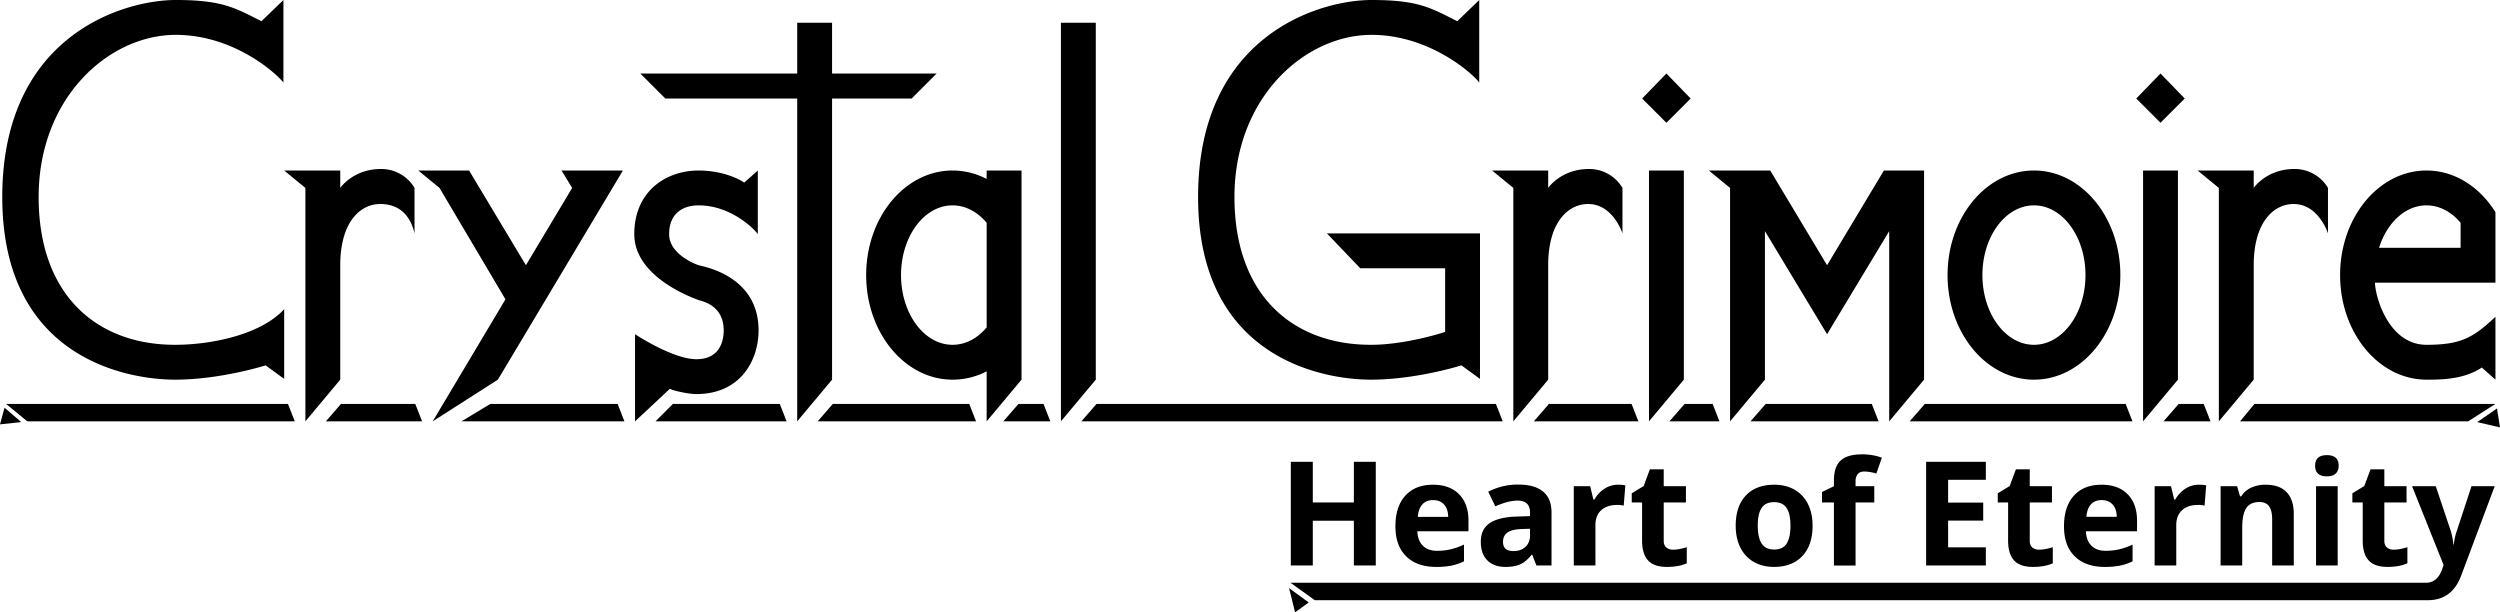 <svg xmlns="http://www.w3.org/2000/svg" width="3299" height="808" viewBox="0 0 3299 808">
  <title>Crystal Grimoire Typography</title>
<defs>
    <style>
      .cls-1 {
        fill-rule: evenodd;
      }
    </style>
  </defs>
  <path id="Crystal_Grimoire" data-name="Crystal Grimoire" class="cls-1" d="M1881.48,609.4h-28.92v53.626h-54.19V609.4h-29.01V746.226h29.01V687.172h54.19v59.054h28.92V609.4Zm90.03,56.293q5.34,5.755,5.52,16.331h-40.05q0.75-10.575,5.89-16.331t14.23-5.756Q1966.175,659.938,1971.51,665.694Zm10.39,80.579a67.1,67.1,0,0,0,16-5.569V718.617a89.417,89.417,0,0,1-17.59,6.271,78.575,78.575,0,0,1-17.88,1.965q-12.165,0-18.9-6.832t-7.21-19h67.48V687.172q0-22.272-12.36-34.908t-34.53-12.634q-23.205,0-36.36,14.365t-13.15,40.664q0,25.549,14.23,39.494t39.49,13.944A101.029,101.029,0,0,0,1981.9,746.273Zm131.49-.047V676.5q0-18.717-11.23-27.889t-32.29-9.171a85.046,85.046,0,0,0-40.05,9.452l9.45,19.279q16.935-7.581,29.48-7.581,16.275,0,16.28,15.91v4.586l-18.15.561q-23.505.843-35.15,8.751t-11.65,24.567q0,15.911,8.66,24.519t23.72,8.61q12.27,0,19.89-3.509T2087.18,732h0.75l5.52,14.226h19.94Zm-28.36-39.869q0,9.455-5.94,15.162t-15.86,5.708q-13.86,0-13.86-12.072,0-8.424,6.09-12.541t18.53-4.492l11.04-.375v8.61Zm98.13-61.346a39.331,39.331,0,0,0-13.15,14.179h-1.4l-4.22-17.6h-21.62V746.226h28.55V692.974q0-12.633,7.63-19.653t21.29-7.019a32.76,32.76,0,0,1,8.42.936l2.15-26.766a46.01,46.01,0,0,0-9.64-.842A32.4,32.4,0,0,0,2183.16,645.011Zm81.7,77.443q-3.42-2.9-3.42-8.984V663.027h29.3V641.6h-29.3V619.321h-18.25l-8.23,22.087-15.72,9.546v12.073h13.66V713.47q0,17.314,7.81,25.971t24.94,8.656q15.54,0,26.21-4.773V722.08q-10.485,3.277-17.97,3.276A13.482,13.482,0,0,1,2264.86,722.454Zm125.73-52.081q5.055-7.721,16.48-7.721,11.5,0,16.56,7.768t5.05,23.3q0,15.63-5,23.537t-16.43,7.909q-11.505,0-16.61-7.956t-5.1-23.49Q2385.54,678.094,2390.59,670.373Zm61.12-5.381a43.772,43.772,0,0,0-17.69-18.811q-11.52-6.551-26.58-6.551-24.24,0-37.62,14.225-13.4,14.226-13.39,39.868,0,16.473,6.18,28.825A43.939,43.939,0,0,0,2380.3,741.5q11.5,6.6,26.58,6.6,24.045,0,37.53-14.412t13.47-39.962Q2457.88,677.253,2451.71,664.992Zm87.59-23.4h-24.7v-6.551a14.9,14.9,0,0,1,2.71-9.218q2.715-3.6,8.8-3.6a53.254,53.254,0,0,1,15.91,2.715l7.3-20.964a73.347,73.347,0,0,0-26.3-4.4q-19.38,0-28.17,8.236t-8.8,26.111V641.6l-15.72,7.674v13.758h15.72v83.2h28.55v-83.2h24.7V641.6Zm147.22,80.672h-49.79V686.985h46.32V663.214h-46.32V633.172h49.79V609.4h-78.8V746.226h78.8V722.267Zm61.34,0.187q-3.42-2.9-3.41-8.984V663.027h29.29V641.6h-29.29V619.321H2726.2l-8.24,22.087-15.72,9.546v12.073h13.66V713.47q0,17.314,7.82,25.971t24.94,8.656q15.525,0,26.2-4.773V722.08q-10.485,3.277-17.97,3.276A13.482,13.482,0,0,1,2747.86,722.454Zm105.9-56.76q5.325,5.755,5.52,16.331h-40.06q0.75-10.575,5.9-16.331t14.22-5.756Q2848.43,659.938,2853.76,665.694Zm10.39,80.579a67.1,67.1,0,0,0,16-5.569V718.617a89.5,89.5,0,0,1-17.6,6.271,78.423,78.423,0,0,1-17.87,1.965q-12.165,0-18.91-6.832t-7.2-19h67.47V687.172q0-22.272-12.35-34.908t-34.53-12.634q-23.22,0-36.36,14.365-13.155,14.367-13.15,40.664,0,25.549,14.22,39.494,14.235,13.946,39.5,13.944A101.029,101.029,0,0,0,2864.15,746.273Zm85.49-101.262a39.331,39.331,0,0,0-13.15,14.179h-1.41l-4.21-17.6h-21.62V746.226h28.55V692.974q0-12.633,7.63-19.653t21.29-7.019a32.76,32.76,0,0,1,8.42.936l2.15-26.766a46.01,46.01,0,0,0-9.64-.842A32.4,32.4,0,0,0,2949.64,645.011ZM3092.87,678q0-18.621-9.45-28.5t-27.7-9.873a44.829,44.829,0,0,0-19.05,3.884,30.23,30.23,0,0,0-13.15,11.464h-1.59L3018.1,641.6h-21.81V746.226h28.54V697q0-18.531,5.34-26.532t17.31-8q8.8,0,12.82,5.662,4.035,5.664,4.03,16.986v61.113h28.54V678Zm43.71-49.414q7.77,0,11.65-3.7t3.88-10.342q0-13.944-15.53-13.944t-15.54,13.944q0,14.039,15.54,14.038h0ZM3150.8,641.6h-28.54V746.226h28.54V641.6Zm65,80.859q-3.42-2.9-3.42-8.984V663.027h29.3V641.6h-29.3V619.321h-18.25l-8.23,22.087-15.72,9.546v12.073h13.66V713.47q0,17.314,7.81,25.971t24.94,8.656q15.54,0,26.21-4.773V722.08q-10.485,3.277-17.97,3.276A13.482,13.482,0,0,1,3215.8,722.454Zm74.73,23.023-1.69,5.147q-3.18,9.357-8.84,13.992A19.452,19.452,0,0,1,3267,769H1769l32,23H3270c10.04,0,18.86-2.443,26.38-7.872s13.3-13.6,17.36-24.52L3358.01,641.6H3327.4l-19.37,58.867a79.717,79.717,0,0,0-4.02,18.155h-0.57a81.166,81.166,0,0,0-3.46-18.155L3280.23,641.6h-31.25ZM1767,776l26,19-18,13ZM3041,533h318l-36,23H3022Zm-100,0h33l9,23h-62Zm-335,0h265l9,23H2586Zm-210,0h140l9,23H2376Zm-107,0h37l9,23h-66Zm-179,0h109l9,23H2090Zm-597,0h527l9,23H1493Zm-103,0h33l9,23h-62Zm-245,0h180l9,23H1145Zm-211,0h141l9,23H931Zm-241,0H881l9,23H675Zm-197,0h98l9,23H496ZM74,533H446l9,23H102Zm-2,5,22,19-28,3Zm3289,1-26,18,30,7ZM441,500l-24.473-17.873S357.2,501,297,501,69,474.813,69,260C69,47.077,228.39,0,298,0c61.325,0,78.089,10.313,113,28C439.872,0.127,440,0,440,0V109c-9.259-12.221-65.545-63-142-63-87.976,0-181,82.357-181,214,0,129.974,77.206,195,180,195,47.175,0,112.689-13,144-47v92ZM567.684,269.218C541.281,269.218,515,293.174,515,350V501l-46,55V248l-28-23h74v23s16.825-25,53.763-25A51.015,51.015,0,0,1,613,247.948V308C609.818,294.636,600.758,269.218,567.684,269.218ZM723,501l-86,55,96-161L646,248l-28-23h67l75,125,61-102-14-23h81ZM988,225c32.39,0,55.15,12.176,60,16,17.73-15.743,18-16,18-16v84c-4.11-6.43-35.36-38-78-38-22.592,0-39,11.959-39,38s33.483,39.234,39,41,79,13.23,79,86c0,38.927-23.37,84-82,84-11.583,0-32.124-4.937-35-7-45.133,42.248-46,43-46,43V441s49.648,33,81,33,36-24.73,36-38c0-34.106-29.69-38.676-33-40s-85-28.688-85-87C903,252.408,944.833,225,988,225Zm176-95V501l-46,55V130H944L911,97h207V30h46V97h138l-33,33H1164Zm159,95a96.917,96.917,0,0,1,44.92,11.128c0-2.25.08-11.128,0.08-11.128h46V501l-46,55V490a96.816,96.816,0,0,1-45,11c-62.96,0-114-61.785-114-138S1260.04,225,1323,225Zm0,46c17.22,0,33.02,8.729,45,23V432c-12,14.37-27.72,23-45,23-37.56,0-68-41.19-68-92S1285.44,271,1323,271Zm189,230-46,55V30h46V501Zm363,0c-60.2,0-228-26.187-228-241C1647,47.077,1806.39,0,1876,0c61.33,0,78.09,10.313,113,28,28.87-27.873,29-28,29-28V109c-8.11-11.574-65.54-63-142-63-87.98,0-181,82.357-181,214,0,129.974,77.21,195,180,195,47.17,0,98-17,98-17V354H1861l-44-46h202V500l-24.47-17.873S1935.2,501,1875,501Zm286.68-231.782c-26.4,0-52.68,23.956-52.68,80.782V501l-46,55V248l-28-23h74v23s16.82-25,53.76-25A51.011,51.011,0,0,1,2207,247.948V308S2194.76,269.218,2161.68,269.218ZM2233,130l32-33,32,33-32,32Zm55,371-46,55V225h46V501Zm189-60-82-136V501l-46,55V248l-28-23h81l75,125,75-125h53V501l-46,55V305Zm273-216c62.96,0,114,61.784,114,138s-51.04,138-114,138-114-61.785-114-138S2687.04,225,2750,225Zm0,46c37.56,0,68,41.19,68,92s-30.44,92-68,92-68-41.19-68-92S2712.44,271,2750,271Zm135-141,32-33,32,33-32,32Zm55,371-46,55V225h46V501Zm152.68-231.782c-26.4,0-52.68,23.956-52.68,80.782V501l-46,55V248l-28-23h74v23s16.82-25,53.76-25A51.011,51.011,0,0,1,3138,247.948V308S3125.76,269.218,3092.68,269.218ZM3268,225c37.2,0,70.19,21.623,91,55v93H3200c0.27,17.6,17.49,82,68,82,44.96,0,61.48-9.106,91-37v83s-1.14-1.026-18-16c-23.7,15.843-53.6,16-73,16-62.96,0-114-61.785-114-138S3205.04,225,3268,225Zm0,46c17.25,0,33.01,8.684,45,23v33s-90.71.027-107.61,0.027C3215.75,294.093,3239.88,271,3268,271Z" transform="translate(-66)"/>
</svg>
